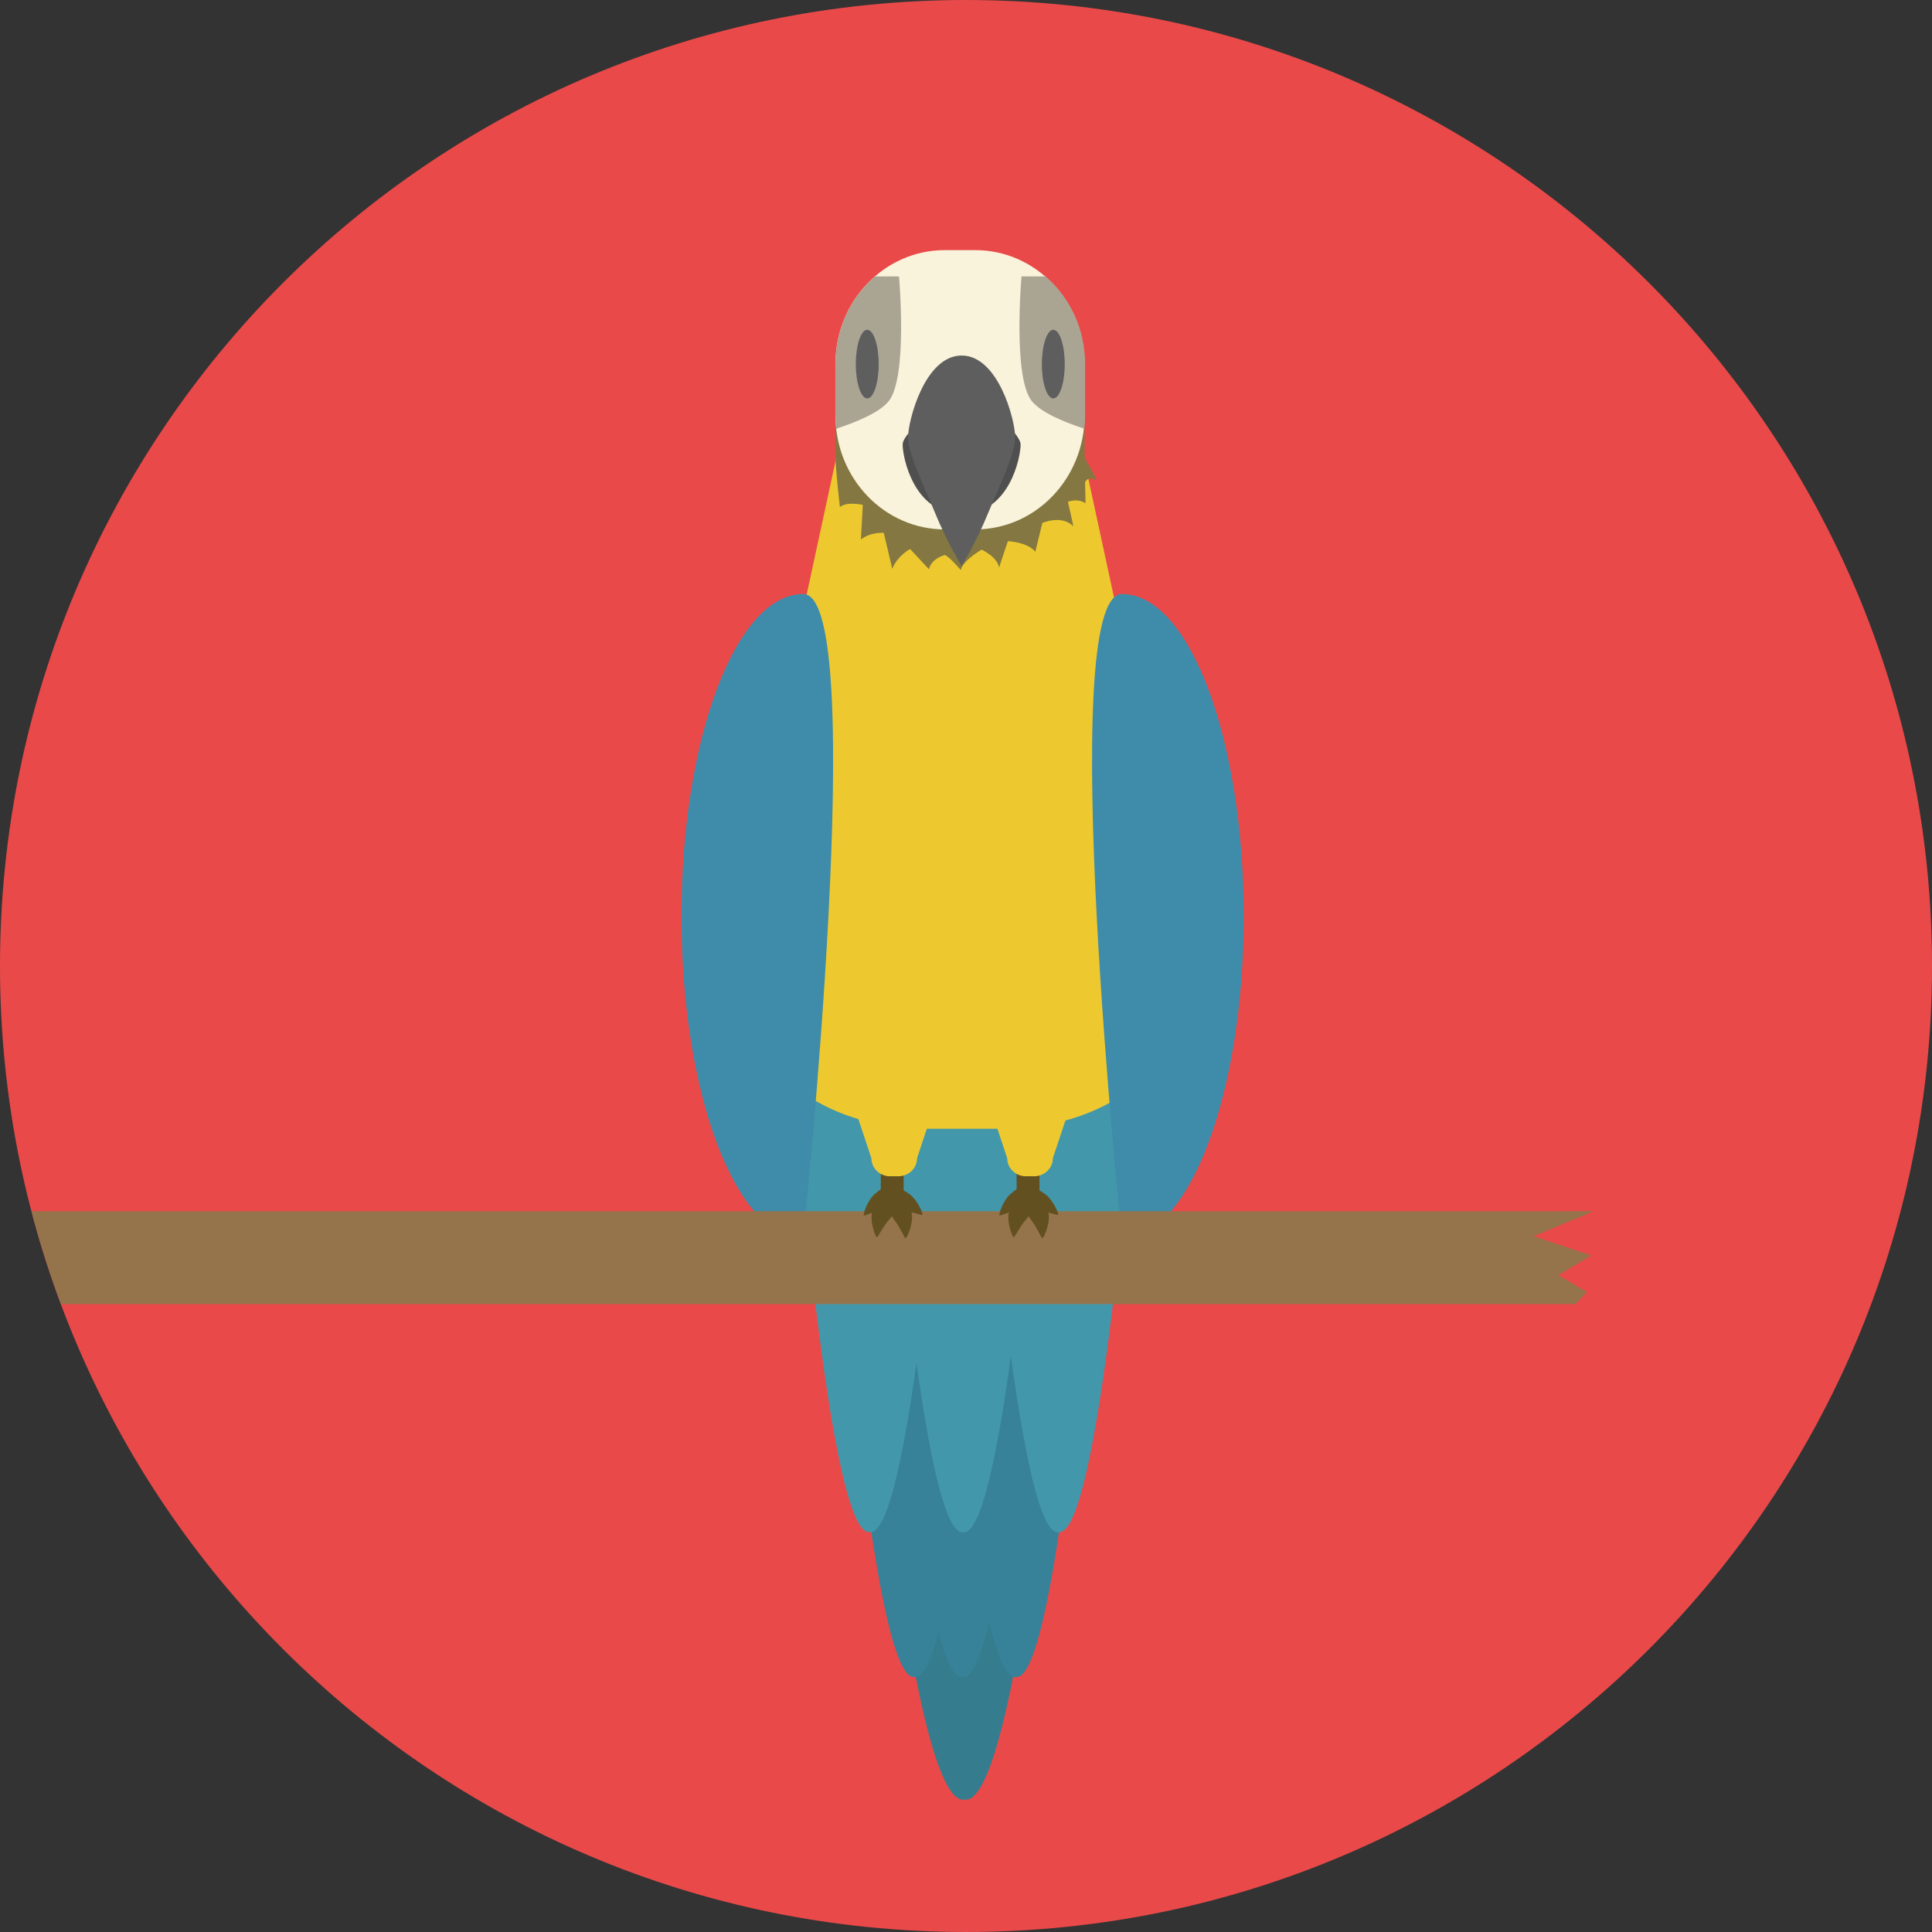 <?xml version="1.0" encoding="iso-8859-1"?>
<!-- Generator: Adobe Illustrator 19.0.0, SVG Export Plug-In . SVG Version: 6.00 Build 0)  -->
<svg version="1.1" id="Layer_1" xmlns="http://www.w3.org/2000/svg" xmlns:xlink="http://www.w3.org/1999/xlink" x="0px" y="0px"
	 viewBox="0 0 496.158 496.158" style="enable-background:new 0 0 496.158 496.158;" xml:space="preserve">
<rect x="0" y="0" width="496.158" height="496.158" fill="#333333" stroke="none"/>
<path style="fill:#EA4949;" d="M248.077,0.002C111.073,0.002,0,111.063,0,248.083c0,137.004,111.073,248.073,248.077,248.073
	c137.012,0,248.081-111.069,248.081-248.073C496.158,111.063,385.089,0.002,248.077,0.002z"/>
<path style="fill:#357D8E;" d="M217.089,273.199c0,0,13.553,188.997,30.269,188.997h0.631c16.72,0,30.269-188.997,30.269-188.997
	H217.089z"/>
<g>
	<path style="fill:#378299;" d="M214.473,304.696c0,0,9.035,125.999,20.182,125.999h0.417c11.147,0,20.182-125.999,20.182-125.999
		H214.473z"/>
	<path style="fill:#378299;" d="M240.484,304.696c0,0,9.035,125.999,20.182,125.999h0.417c11.146,0,20.182-125.999,20.182-125.999
		H240.484z"/>
	<path style="fill:#378299;" d="M226.774,304.696c0,0,9.035,125.999,20.182,125.999h0.417c11.146,0,20.182-125.999,20.182-125.999
		H226.774z"/>
</g>
<g>
	<path style="fill:#4397AA;" d="M202.97,267.484c0,0,9.035,125.999,20.182,125.999h0.417c11.151,0,20.186-125.999,20.186-125.999
		H202.97z"/>
	<path style="fill:#4397AA;" d="M226.962,267.484c0,0,9.035,125.999,20.182,125.999h0.417c11.15,0,20.186-125.999,20.186-125.999
		H226.962z"/>
	<path style="fill:#4397AA;" d="M251.462,267.484c0,0,9.035,125.999,20.182,125.999h0.42c11.143,0,20.178-125.999,20.178-125.999
		H251.462z"/>
</g>
<g>
	<path style="fill:#EDC92F;" d="M259.323,150.93h-20.794c-25.839,0-48.067,6.051-48.067,22.454l3.741,86.794
		c0,16.399,19.578,29.691,43.73,29.691h19.436c24.148,0,43.73-13.292,43.73-29.691l3.737-86.794
		C304.836,156.981,285.166,150.93,259.323,150.93z"/>
	<path style="fill:#EDC92F;" d="M278.537,118.476c0-16.15-63.981-16.15-63.981,0l-7.589,35.12c0,16.146,79.159,16.146,79.159,0
		L278.537,118.476z"/>
</g>
<g>
	<path style="fill:#3F8CAA;" d="M288.123,152.552c-17.275,0,0,165.456,0,165.456c17.271,0,31.275-37.036,31.275-82.724
		S305.394,152.552,288.123,152.552z"/>
	<path style="fill:#3F8CAA;" d="M206.279,152.552c-17.274,0-31.275,37.043-31.275,82.732s14,82.724,31.275,82.724
		C206.279,318.008,223.55,152.552,206.279,152.552z"/>
</g>
<path style="fill:#96744B;" d="M393.845,317.48l15.423-6.418H8.09c2.127,8.117,4.659,16.062,7.563,23.831h388.964l2.938-3.083
	l-7.345-4.315l8.446-5.084L393.845,317.48z"/>
<g>
	<path style="fill:#635021;" d="M264.155,306.907c-0.65-1.339-1.128-2.444-2.85-1.606c-0.497,0.245-1.17,0.757-1.871,1.377
		c-1.721,1.53-2.972,5.003-2.762,5.439c0.126,0.252,2.75-1.071,5.091-1.461c0.781-0.13,1.461-0.298,1.89-0.513
		C265.378,309.309,264.805,308.246,264.155,306.907z"/>
	<path style="fill:#635021;" d="M268.531,306.762c-0.746-0.559-1.461-1.01-1.978-1.212c-1.787-0.688-2.173,0.455-2.705,1.84
		c-0.54,1.393-1.021,2.494,0.769,3.183c0.443,0.176,1.14,0.283,1.924,0.352c2.368,0.195,5.095,1.293,5.199,1.033
		C271.912,311.501,270.374,308.146,268.531,306.762z"/>
	<rect x="261.079" y="290.709" style="fill:#635021;" width="5.875" height="20.334"/>
	<path style="fill:#635021;" d="M269.338,312.109c-0.096-0.929-0.249-1.763-0.452-2.276c-0.708-1.783-1.809-1.289-3.19-0.738
		c-1.385,0.551-2.525,0.945-1.813,2.728c0.176,0.447,0.563,1.029,1.052,1.652c1.461,1.871,2.505,4.617,2.77,4.514
		C268.156,317.809,269.575,314.401,269.338,312.109z"/>
	<path style="fill:#635021;" d="M262.827,308.965c-1.35-0.627-2.421-1.178-3.229,0.558c-0.233,0.501-0.428,1.324-0.578,2.25
		c-0.363,2.272,0.861,5.753,1.305,5.959c0.252,0.115,1.45-2.566,3.014-4.353c0.524-0.593,0.941-1.155,1.144-1.591
		C265.29,310.051,264.174,309.592,262.827,308.965z"/>
</g>
<path style="fill:#EDC92F;" d="M266.415,279.182h-3.783c-4.698,0-8.503,2.081-8.503,4.651l4.533,13.595
	c0,2.571,2.146,4.651,4.797,4.651h2.13c2.651,0,4.797-2.081,4.797-4.651l4.533-13.595
	C274.919,281.263,271.109,279.182,266.415,279.182z"/>
<g>
	<rect x="226.189" y="290.609" style="fill:#635021;" width="5.876" height="20.335"/>
	<path style="fill:#635021;" d="M229.31,306.907c-0.65-1.339-1.128-2.444-2.854-1.606c-0.497,0.245-1.17,0.757-1.867,1.377
		c-1.721,1.53-2.972,5.003-2.762,5.439c0.126,0.252,2.75-1.071,5.091-1.461c0.776-0.13,1.458-0.298,1.89-0.513
		C230.535,309.309,229.961,308.246,229.31,306.907z"/>
	<path style="fill:#635021;" d="M233.686,306.762c-0.75-0.559-1.465-1.01-1.978-1.212c-1.79-0.688-2.173,0.455-2.708,1.84
		c-0.536,1.393-1.021,2.494,0.769,3.183c0.448,0.176,1.14,0.283,1.928,0.352c2.368,0.195,5.091,1.293,5.194,1.033
		C237.068,311.501,235.53,308.146,233.686,306.762z"/>
	<path style="fill:#635021;" d="M234.207,312.109c-0.096-0.929-0.249-1.763-0.452-2.276c-0.708-1.783-1.809-1.289-3.19-0.738
		c-1.385,0.551-2.525,0.945-1.813,2.728c0.176,0.447,0.563,1.029,1.052,1.652c1.461,1.871,2.505,4.617,2.77,4.514
		C233.025,317.809,234.444,314.401,234.207,312.109z"/>
	<path style="fill:#635021;" d="M227.696,308.965c-1.35-0.627-2.421-1.178-3.229,0.558c-0.233,0.501-0.428,1.324-0.578,2.25
		c-0.363,2.272,0.861,5.753,1.305,5.959c0.252,0.115,1.45-2.566,3.014-4.353c0.524-0.593,0.941-1.155,1.144-1.591
		C230.16,310.051,229.043,309.592,227.696,308.965z"/>
</g>
<path style="fill:#EDC92F;" d="M231.533,279.182h-3.783c-4.693,0-8.503,2.081-8.503,4.651l4.533,13.595
	c0,2.571,2.146,4.651,4.797,4.651h2.131c2.651,0,4.797-2.081,4.797-4.651l4.533-13.595
	C240.037,281.263,236.23,279.182,231.533,279.182z"/>
<path style="fill:#847741;" d="M278.537,117.253V96.956c0-16.15-12.574-29.24-28.089-29.24h-7.803
	c-15.515,0-28.089,13.09-28.089,29.24v20.297c0,3.19,1.144,12.975,1.144,12.975c1.736-1.53,5.875-0.574,5.875-0.574l-0.49,8.897
	c2.429-1.958,5.875-1.714,5.875-1.714l2.184,9.242c1.408-3.489,4.59-5.08,4.59-5.08l4.824,5.187
	c0.685-2.861,4.112-3.657,4.112-3.657c1.346,0.612,4.039,3.856,4.039,3.856c0.734-2.632,5.386-5.226,5.386-5.226
	s4.162,1.92,4.456,4.636l2.276-6.816c0,0,4.958,0.184,7.057,2.705l1.798-7.379c0,0,4.916-2.181,7.915,0.818
	c0.153,0.153-1.346-6.243-1.346-6.243s2.387-1.041,4.529,0.367c0,0-0.081-3.305-0.123-5.386c0,0,0.612-1.653,2.571-0.612
	C282.508,123.928,278.537,118.06,278.537,117.253z"/>
<path style="fill:#F9F3DC;" d="M250.449,64.235h-7.803c-15.515,0-28.089,13.09-28.089,29.24v13.25
	c0,16.146,12.574,29.232,28.089,29.232h7.803c15.515,0,28.089-13.086,28.089-29.232v-13.25
	C278.537,77.325,265.964,64.235,250.449,64.235z"/>
<path style="fill:#4F4F4F;" d="M247.266,101.569c-3.029-0.13-15.458,9.127-15.458,12.581c0,3.458,2.938,17.868,15.148,17.868
	c12.21,0,15.148-14.482,15.148-17.868S250.112,101.692,247.266,101.569z"/>
<path style="fill:#5E5E5E;" d="M246.956,91.302c-9.433,0-13.756,16.686-13.756,21.008c0,4.322,4.602,13.683,6.813,19.126
	c3.141,7.727,6.943,13.886,6.943,13.886s3.741-6.036,6.866-13.702c2.245-5.5,6.889-14.896,6.889-19.31
	C260.712,107.896,256.386,91.302,246.956,91.302z"/>
<path style="fill:#AAA493;" d="M230.879,70.983h-6.174c-6.201,5.363-10.148,13.442-10.148,22.492v13.25
	c0,1.14,0.077,2.265,0.199,3.37c5.508-1.806,11.246-4.25,13.514-7.126C233.166,96.765,230.879,70.983,230.879,70.983z"/>
<ellipse style="fill:#5E5E5E;" cx="222.719" cy="93.509" rx="2.938" ry="8.813"/>
<path style="fill:#AAA493;" d="M268.512,70.983h-6.174c0,0-2.283,25.782,2.613,31.986c2.269,2.876,8.006,5.321,13.511,7.126
	c0.123-1.105,0.203-2.23,0.203-3.37v-13.25C278.663,84.425,274.712,76.346,268.512,70.983z"/>
<ellipse style="fill:#5E5E5E;" cx="270.499" cy="93.509" rx="2.938" ry="8.813"/>
<g>
</g>
<g>
</g>
<g>
</g>
<g>
</g>
<g>
</g>
<g>
</g>
<g>
</g>
<g>
</g>
<g>
</g>
<g>
</g>
<g>
</g>
<g>
</g>
<g>
</g>
<g>
</g>
<g>
</g>
</svg>
